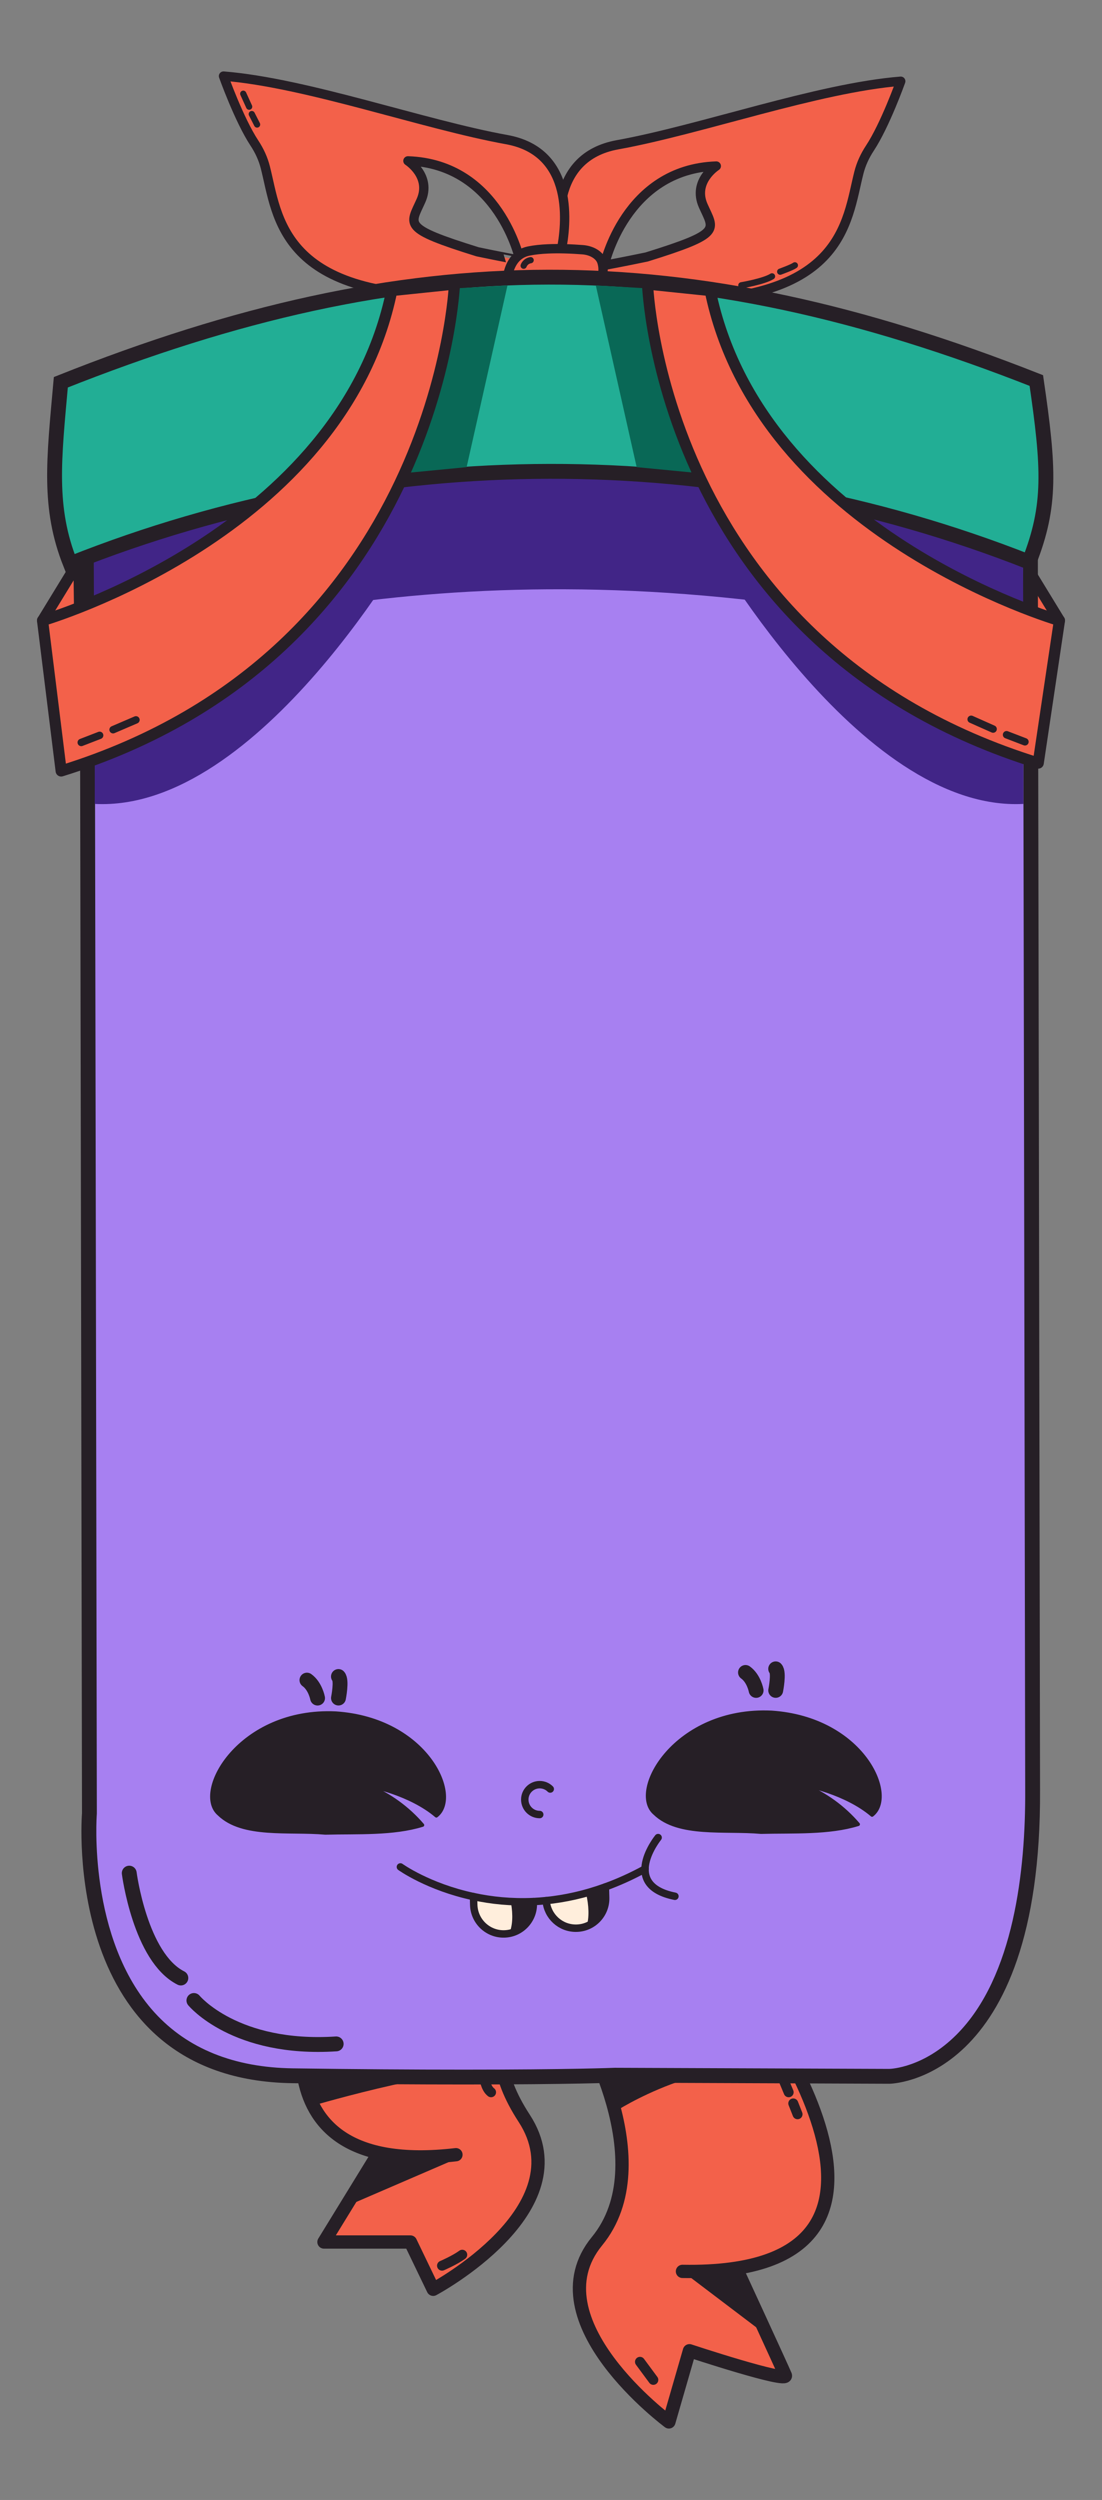<?xml version="1.0" encoding="utf-8"?>
<!-- Generator: Adobe Illustrator 25.4.1, SVG Export Plug-In . SVG Version: 6.00 Build 0)  -->
<svg version="1.1" id="Layer_1" xmlns="http://www.w3.org/2000/svg" xmlns:xlink="http://www.w3.org/1999/xlink" x="0px" y="0px"
	 viewBox="0 0 394.18 893.67" style="enable-background:new 0 0 394.18 893.67;" xml:space="preserve">
<rect x="0" y="0" width="394.18" height="893.67" fill="#808080" stroke="none"/>
<style type="text/css">
	.st0{fill:#F3614A;stroke:#261F26;stroke-width:3.986;stroke-linecap:round;stroke-linejoin:round;stroke-miterlimit:10;}
	.st1{fill:#F3614A;stroke:#261F26;stroke-width:4.749;stroke-linecap:round;stroke-linejoin:round;stroke-miterlimit:10;}
	.st2{fill:#261F26;}
	.st3{fill:#F3614A;stroke:#261F26;stroke-width:3.34;stroke-linecap:round;stroke-linejoin:round;stroke-miterlimit:10;}
	.st4{fill:#A780F1;}
	.st5{fill:#412587;}
	.st6{fill:#22AE95;stroke:#261F26;stroke-width:5.314;stroke-miterlimit:10;}
	.st7{fill:#096856;}
	.st8{fill:none;stroke:#261F26;stroke-width:1.233;stroke-linecap:round;stroke-linejoin:round;stroke-miterlimit:10;}
	.st9{fill:none;stroke:#261F26;stroke-width:2.657;stroke-linecap:round;stroke-linejoin:round;stroke-miterlimit:10;}
	.st10{fill:none;stroke:#261F26;stroke-width:5.314;stroke-linecap:round;stroke-linejoin:round;stroke-miterlimit:10;}
	.st11{fill:#FFEEDC;stroke:#261F26;stroke-width:2.657;stroke-linecap:round;stroke-linejoin:round;stroke-miterlimit:10;}
	.st12{fill:#F3614A;stroke:#261F26;stroke-width:2.657;stroke-linecap:round;stroke-linejoin:round;stroke-miterlimit:10;}
	.st13{fill:#F3614A;stroke:#261F26;stroke-width:3.562;stroke-linecap:round;stroke-linejoin:round;stroke-miterlimit:10;}
	.st14{fill:#F3614A;stroke:#261F26;stroke-width:2.227;stroke-linecap:round;stroke-linejoin:round;stroke-miterlimit:10;}
	.st15{fill:#F3614A;stroke:#261F26;stroke-width:7;stroke-linecap:round;stroke-linejoin:round;stroke-miterlimit:10;}
	.st16{fill:#22AE95;stroke:#261F26;stroke-width:7;stroke-linecap:round;stroke-linejoin:round;stroke-miterlimit:10;}
	.st17{fill:#261F26;stroke:#261F26;stroke-width:7;stroke-linecap:round;stroke-linejoin:round;stroke-miterlimit:10;}
	.st18{fill:#261F26;stroke:#261F26;stroke-width:7;stroke-miterlimit:10;}
	.st19{fill:none;stroke:#261F26;stroke-width:7;stroke-linecap:round;stroke-linejoin:round;stroke-miterlimit:10;}
	.st20{fill:#FFEEDC;stroke:#261F26;stroke-width:7;stroke-linecap:round;stroke-linejoin:round;stroke-miterlimit:10;}
	.st21{fill:#F3614A;stroke:#261F26;stroke-width:2.815;stroke-linecap:round;stroke-linejoin:round;stroke-miterlimit:10;}
	.st22{fill:#22AE95;stroke:#261F26;stroke-width:2.815;stroke-linecap:round;stroke-linejoin:round;stroke-miterlimit:10;}
	.st23{fill:#261F26;stroke:#261F26;stroke-width:2.815;stroke-linecap:round;stroke-linejoin:round;stroke-miterlimit:10;}
	.st24{fill:#261F26;stroke:#261F26;stroke-width:2.815;stroke-miterlimit:10;}
	.st25{fill:none;stroke:#261F26;stroke-width:2.815;stroke-linecap:round;stroke-linejoin:round;stroke-miterlimit:10;}
	.st26{fill:#FFEEDC;stroke:#261F26;stroke-width:2.815;stroke-linecap:round;stroke-linejoin:round;stroke-miterlimit:10;}
	.st27{fill:#F3614A;stroke:#261F26;stroke-width:1.317;stroke-linecap:round;stroke-linejoin:round;stroke-miterlimit:10;}
	.st28{fill:#22AE95;stroke:#261F26;stroke-width:1.317;stroke-linecap:round;stroke-linejoin:round;stroke-miterlimit:10;}
	.st29{fill:#261F26;stroke:#261F26;stroke-width:1.317;stroke-linecap:round;stroke-linejoin:round;stroke-miterlimit:10;}
	.st30{fill:#261F26;stroke:#261F26;stroke-width:1.317;stroke-miterlimit:10;}
	.st31{fill:none;stroke:#261F26;stroke-width:1.317;stroke-linecap:round;stroke-linejoin:round;stroke-miterlimit:10;}
	.st32{fill:#FFEEDC;stroke:#261F26;stroke-width:1.317;stroke-linecap:round;stroke-linejoin:round;stroke-miterlimit:10;}
	.st33{fill:#F3614A;stroke:#261F26;stroke-width:6.736;stroke-linecap:round;stroke-linejoin:round;stroke-miterlimit:10;}
	.st34{fill:#F3614A;stroke:#261F26;stroke-width:5.052;stroke-linecap:round;stroke-linejoin:round;stroke-miterlimit:10;}
	.st35{fill:#F3614A;stroke:#261F26;stroke-width:5.653;stroke-linecap:round;stroke-linejoin:round;stroke-miterlimit:10;}
	.st36{fill:#22AE95;stroke:#261F26;stroke-width:5;stroke-miterlimit:10;}
	.st37{fill:none;stroke:#261F26;stroke-width:1.749;stroke-linecap:round;stroke-linejoin:round;stroke-miterlimit:10;}
	.st38{fill:none;stroke:#261F26;stroke-width:3.769;stroke-linecap:round;stroke-linejoin:round;stroke-miterlimit:10;}
	.st39{fill:none;stroke:#261F26;stroke-width:7.538;stroke-linecap:round;stroke-linejoin:round;stroke-miterlimit:10;}
	.st40{fill:#FFEEDC;stroke:#261F26;stroke-width:3.769;stroke-linecap:round;stroke-linejoin:round;stroke-miterlimit:10;}
	.st41{fill:#F3614A;stroke:#261F26;stroke-width:3.769;stroke-linecap:round;stroke-linejoin:round;stroke-miterlimit:10;}
	.st42{fill:#F3614A;stroke:#261F26;stroke-width:4.738;stroke-linecap:round;stroke-linejoin:round;stroke-miterlimit:10;}
	.st43{fill:#F3614A;stroke:#261F26;stroke-width:3.158;stroke-linecap:round;stroke-linejoin:round;stroke-miterlimit:10;}
	.st44{fill:#22AE95;stroke:#261F26;stroke-width:7;stroke-miterlimit:10;}
	.st45{fill:#F3614A;stroke:#261F26;stroke-width:5.548;stroke-linecap:round;stroke-linejoin:round;stroke-miterlimit:10;}
	.st46{fill:#F3614A;stroke:#261F26;stroke-width:4.161;stroke-linecap:round;stroke-linejoin:round;stroke-miterlimit:10;}
	.st47{fill:#22AE95;stroke:#261F26;stroke-width:6;stroke-linecap:round;stroke-linejoin:round;stroke-miterlimit:10;}
	.st48{fill:none;stroke:#261F26;stroke-width:1.933;stroke-linecap:round;stroke-linejoin:round;stroke-miterlimit:10;}
	.st49{fill:none;stroke:#261F26;stroke-width:4.868;stroke-linecap:round;stroke-linejoin:round;stroke-miterlimit:10;}
	.st50{fill:none;stroke:#261F26;stroke-width:6;stroke-linecap:round;stroke-linejoin:round;stroke-miterlimit:10;}
	.st51{fill:#261F26;stroke:#261F26;stroke-width:6;stroke-linecap:round;stroke-linejoin:round;stroke-miterlimit:10;}
	.st52{fill:#FFFFFF;stroke:#261F26;stroke-width:6;stroke-linecap:round;stroke-linejoin:round;stroke-miterlimit:10;}
	.st53{fill:#F3614A;stroke:#261F26;stroke-width:5;stroke-linecap:round;stroke-linejoin:round;stroke-miterlimit:10;}
	.st54{fill:#1C3B47;stroke:#261F26;stroke-width:6;stroke-miterlimit:10;}
	.st55{fill:#1C3B47;}
	.st56{fill:#A780F1;stroke:#261F26;stroke-width:6;stroke-linecap:round;stroke-linejoin:round;stroke-miterlimit:10;}
	.st57{fill:#F3614A;stroke:#261F26;stroke-width:2.645;stroke-linecap:round;stroke-linejoin:round;stroke-miterlimit:10;}
	.st58{fill:#F3614A;stroke:#261F26;stroke-width:1.984;stroke-linecap:round;stroke-linejoin:round;stroke-miterlimit:10;}
	.st59{fill:#22AE95;stroke:#261F26;stroke-width:2.86;stroke-linecap:round;stroke-linejoin:round;stroke-miterlimit:10;}
	.st60{fill:none;stroke:#261F26;stroke-width:0.921;stroke-linecap:round;stroke-linejoin:round;stroke-miterlimit:10;}
	.st61{fill:none;stroke:#261F26;stroke-width:2.32;stroke-linecap:round;stroke-linejoin:round;stroke-miterlimit:10;}
	.st62{fill:none;stroke:#261F26;stroke-width:2.86;stroke-linecap:round;stroke-linejoin:round;stroke-miterlimit:10;}
	.st63{fill:#261F26;stroke:#261F26;stroke-width:2.86;stroke-linecap:round;stroke-linejoin:round;stroke-miterlimit:10;}
	.st64{fill:#FFFFFF;stroke:#261F26;stroke-width:2.86;stroke-linecap:round;stroke-linejoin:round;stroke-miterlimit:10;}
	.st65{fill:#F3614A;stroke:#261F26;stroke-width:2.383;stroke-linecap:round;stroke-linejoin:round;stroke-miterlimit:10;}
	.st66{fill:#1C3B47;stroke:#261F26;stroke-width:2.86;stroke-miterlimit:10;}
	.st67{fill:#A780F1;stroke:#261F26;stroke-width:2.86;stroke-linecap:round;stroke-linejoin:round;stroke-miterlimit:10;}
	.st68{fill:#F3614A;stroke:#261F26;stroke-width:2.258;stroke-linecap:round;stroke-linejoin:round;stroke-miterlimit:10;}
	.st69{fill:#F3614A;stroke:#261F26;stroke-width:1.506;stroke-linecap:round;stroke-linejoin:round;stroke-miterlimit:10;}
	.st70{fill:#F3614A;stroke:#261F26;stroke-width:1.751;stroke-linecap:round;stroke-linejoin:round;stroke-miterlimit:10;}
	.st71{fill:#F3614A;stroke:#261F26;stroke-width:1.313;stroke-linecap:round;stroke-linejoin:round;stroke-miterlimit:10;}
	.st72{fill:#22AE95;stroke:#261F26;stroke-width:1.893;stroke-linecap:round;stroke-linejoin:round;stroke-miterlimit:10;}
	.st73{fill:none;stroke:#261F26;stroke-width:0.61;stroke-linecap:round;stroke-linejoin:round;stroke-miterlimit:10;}
	.st74{fill:none;stroke:#261F26;stroke-width:1.536;stroke-linecap:round;stroke-linejoin:round;stroke-miterlimit:10;}
	.st75{fill:none;stroke:#261F26;stroke-width:1.893;stroke-linecap:round;stroke-linejoin:round;stroke-miterlimit:10;}
	.st76{fill:#261F26;stroke:#261F26;stroke-width:1.893;stroke-linecap:round;stroke-linejoin:round;stroke-miterlimit:10;}
	.st77{fill:#FFFFFF;stroke:#261F26;stroke-width:1.893;stroke-linecap:round;stroke-linejoin:round;stroke-miterlimit:10;}
	.st78{fill:#F3614A;stroke:#261F26;stroke-width:1.578;stroke-linecap:round;stroke-linejoin:round;stroke-miterlimit:10;}
	.st79{fill:#1C3B47;stroke:#261F26;stroke-width:1.893;stroke-miterlimit:10;}
	.st80{fill:#A780F1;stroke:#261F26;stroke-width:1.893;stroke-linecap:round;stroke-linejoin:round;stroke-miterlimit:10;}
	.st81{fill:#F3614A;stroke:#261F26;stroke-width:1.495;stroke-linecap:round;stroke-linejoin:round;stroke-miterlimit:10;}
	.st82{fill:#F3614A;stroke:#261F26;stroke-width:0.997;stroke-linecap:round;stroke-linejoin:round;stroke-miterlimit:10;}
</style>
<g>
	<polygon class="st0" points="365.94,200.54 378.95,221.82 365.64,224.35 	"/>
	<path class="st1" d="M135.48,769.55l-19.6,31.91h30.93l8.14,16.9c0,0,53.73-28.6,32.56-61.11c-21.17-32.5,4.94-41.61,4.94-41.61
		l-79.83-9.1c0,0-27.68,72.81,50.47,63.71"/>
	<path class="st2" d="M112.02,752.68c0,0,53.58-15.78,68.06-11.51v-19.28h-40.24l-35.88,5.39L112.02,752.68z"/>
	<path class="st1" d="M263.36,810.82c0,0,16.33,35.38,17.56,38.32s-34.31-8.81-34.31-8.81l-7.35,25.44c0,0-49.01-36.21-25.73-64.58
		s-6.13-77.3-6.13-77.3l56.37-17.33c0,0,84.44,107.35-19.66,105.4"/>
	<path class="st2" d="M219.98,754.88c0,0,32.15-21.17,63.77-14.93l-2.51-16.06l-73.85,0L219.98,754.88z"/>
	<g>
		<g>
			<path class="st3" d="M201.42,91.63c2.42,0.1,4.8,0.34,6.89,0.77c4.34,0.9,6.33,4.26,7.23,7.58l18.98,7.37
				c67.49,2.11,68.22-28.06,72.71-45.67c0.76-3,2.09-5.92,3.91-8.69c5.48-8.29,11.05-23.95,11.05-23.95
				c-29.79,2.39-71.5,17.33-101.29,22.71C196.39,56.18,199.53,82.45,201.42,91.63z M216.15,94.86c0,0,7.39-34.41,40.06-35.5
				c0,0-8.56,5.46-4.67,14.2c3.89,8.74,7.01,9.83-20.22,18.3C223.54,93.49,216.15,94.86,216.15,94.86z"/>
			<path class="st3" d="M181.24,49.91c-29.79-5.38-71.5-20.33-101.29-22.71c0,0,5.58,15.66,11.05,23.95
				c1.83,2.77,3.15,5.68,3.91,8.69c4.49,17.61,5.22,47.78,72.71,45.67l18.98-7.37c0.89-3.32,2.89-6.69,7.23-7.58
				c2.09-0.43,4.47-0.67,6.89-0.77C202.6,80.6,205.74,54.33,181.24,49.91z M170.81,90.01c-27.22-8.47-24.11-9.56-20.22-18.3
				c3.89-8.74-4.67-14.2-4.67-14.2c32.67,1.09,40.06,35.5,40.06,35.5S178.59,91.65,170.81,90.01z"/>
			<path class="st3" d="M215.5,98.21c-0.31,1.36-1.17,2.47-2.44,3.38c-0.03,0.02-0.06,0.04-0.09,0.06
				c-3.34,2.34-9.37,3.28-15.29,3.58c-2.31,0.12-4.6,0.14-6.71,0.1c-1.51-0.02-2.93-0.08-4.18-0.14c-3.23-0.16-5.71-2.12-5.51-4.39
				c0.01-0.05,0.01-0.09,0.01-0.14c0.09-1.04,0.28-2.19,0.59-3.34c0.89-3.32,2.89-6.69,7.23-7.58c2.09-0.43,4.47-0.67,6.89-0.77
				c2-0.09,4.03-0.09,5.96-0.04c2.4,0.06,4.64,0.2,6.48,0.34c3.4,0.27,6.15,2.04,6.86,4.38C215.71,94.96,215.89,96.52,215.5,98.21z"
				/>
		</g>
	</g>
	<g>
		<path class="st4" d="M165.95,742.5c-18.42,0-39.03-0.15-61.24-0.46c-21.82-0.3-39.13-7.32-51.43-20.85
			c-24.75-27.25-21.35-72.31-21.31-72.76c0.01-0.07,0.01-0.15,0.01-0.22l-0.66-372.33l-0.36-84.84c49.29-34.51,103.38-52,160.79-52
			c93.74,0,167.02,47.28,176.81,53.9l0.79,446.95c0.15,29.22-4.18,68.48-25.64,89.64c-12.63,12.45-25.51,12.72-25.64,12.72
			c0,0-98.07-0.4-98.1-0.4C219.82,741.84,203.72,742.5,165.95,742.5C165.96,742.5,165.96,742.5,165.95,742.5z"/>
		<path class="st2" d="M191.76,141.67c51.86,0,97,14.7,125.75,27.03c25.17,10.8,42.52,21.72,48.41,25.63l0.79,445.56
			c0.15,28.51-3.99,66.82-24.54,87.42c-11.73,11.76-23.34,12.25-24.1,12.27l-97.96-0.4c-0.01,0-0.01,0-0.02,0c-0.07,0-0.15,0-0.22,0
			c-0.16,0.01-16.21,0.66-53.91,0.66c-18.41,0-39-0.15-61.21-0.46c-21.05-0.29-37.69-7.01-49.48-19.96
			c-23.97-26.36-20.68-70.34-20.65-70.77c0.01-0.15,0.02-0.3,0.02-0.45l-0.66-372.35l-0.36-83.44
			C82.15,158.74,135.34,141.67,191.76,141.67 M191.76,136.36c-50.41,0-106.95,13.37-163.46,53.29l0.37,86.22l0.66,372.33
			c0,0-7.95,95.35,75.35,96.49c24.79,0.34,45.05,0.46,61.28,0.46c38.29,0,54.13-0.66,54.13-0.66l98.01,0.4
			c0,0,54.46-0.11,53.92-105.03c-0.21-118.53-0.8-448.35-0.8-448.35S294.13,136.36,191.76,136.36L191.76,136.36z"/>
	</g>
	<g>
		<path class="st5" d="M365.94,200.54l0.06,32.6c-164.52-43.68-281.24-12.98-332.31,2.47l-0.15-34.59
			C143.59,157.22,255.73,157.12,365.94,200.54z"/>
	</g>
	<g>
		<path class="st6" d="M368.09,200.9c-110.22-43.42-232.85-43.2-342.92,0.61c-7.99-20.09-5.89-37.1-3.41-64.86
			c125.4-49.91,223.36-50.08,348.93-0.62C375.29,167.49,376.01,180.79,368.09,200.9z"/>
	</g>
	<polygon class="st7" points="227.45,102.85 213.12,102.03 227.73,166.99 250.11,169.15 232.08,103.11 	"/>
	<g>
		<path class="st2" d="M132.06,638.55c7.34,3.08,13.87,7.8,19.07,13.87c-10.49,3.25-23.15,2.52-34.77,2.82
			c-12.97-1.15-29.54,1.49-38.01-6.72c-9.37-7.87,7.34-37.74,41.75-36.13c32.73,2.18,44.93,29.89,35.98,36.73
			C146.77,641.17,131.99,638.24,132.06,638.55z"/>
		<path class="st8" d="M132.06,638.55c7.34,3.08,13.87,7.8,19.07,13.87c-10.49,3.25-23.15,2.52-34.77,2.82
			c-12.97-1.15-29.54,1.49-38.01-6.72c-9.37-7.87,7.34-37.74,41.75-36.13c32.73,2.18,44.93,29.89,35.98,36.73
			C146.77,641.17,131.99,638.24,132.06,638.55z"/>
	</g>
	<polygon class="st7" points="167.19,102.85 181.52,102.03 166.91,166.99 144.53,169.15 162.56,103.11 	"/>
	<g>
		<path class="st2" d="M287.91,638.27c7.34,3.08,13.87,7.8,19.07,13.87c-10.49,3.25-23.15,2.52-34.77,2.82
			c-12.97-1.15-29.54,1.49-38.01-6.72c-9.37-7.87,7.34-37.74,41.75-36.13c32.73,2.18,44.93,29.89,35.98,36.73
			C302.62,640.89,287.84,637.96,287.91,638.27z"/>
		<path class="st8" d="M287.91,638.27c7.34,3.08,13.87,7.8,19.07,13.87c-10.49,3.25-23.15,2.52-34.77,2.82
			c-12.97-1.15-29.54,1.49-38.01-6.72c-9.37-7.87,7.34-37.74,41.75-36.13c32.73,2.18,44.93,29.89,35.98,36.73
			C302.62,640.89,287.84,637.96,287.91,638.27z"/>
	</g>
	<path class="st9" d="M193.06,648.65c-2.95,0.01-5.34-2.38-5.35-5.33c-0.01-2.95,2.38-5.34,5.33-5.35c1.47,0,2.81,0.59,3.78,1.56"/>
	<g>
		<path class="st10" d="M113.59,607.02c0,0-0.8-4.28-3.8-6.42"/>
		<path class="st10" d="M121.07,607.01c0,0,1.28-6.37-0.01-7.7"/>
	</g>
	<g>
		<path class="st10" d="M270.46,604.28c0,0-0.8-4.28-3.8-6.42"/>
		<path class="st10" d="M277.47,604.27c0,0,1.28-6.37-0.01-7.7"/>
	</g>
	<g>
		<path class="st9" d="M235.41,656.89c0,0-13.82,17.01,6.01,20.98"/>
		<g>
			<path class="st9" d="M230.74,668.09c-4.85,2.65-9.59,4.77-14.2,6.44"/>
			<path class="st9" d="M143.22,667.38c0,0,9.93,7.15,26.16,10.61"/>
			<path class="st9" d="M195.35,679.42c-1.57,0.16-3.09,0.27-4.6,0.35"/>
			<path class="st11" d="M190.77,680.41c0.15,5.88-4.51,10.79-10.38,10.92c-5.89,0.15-10.77-4.51-10.94-10.38l-0.07-2.97
				c6.26,1.36,13.45,2.14,21.37,1.78L190.77,680.41z"/>
			<path class="st11" d="M216.64,678.37c0.15,5.88-4.49,10.77-10.38,10.91c-5.72,0.15-10.49-4.22-10.91-9.86
				c6.64-0.67,13.74-2.19,21.19-4.89L216.64,678.37z"/>
		</g>
	</g>
	<g>
		<path class="st5" d="M251.66,191.3c0,0,55.24,99.18,114.41,96.08l-0.11-79.19L251.66,191.3z"/>
	</g>
	<path class="st2" d="M215.98,679.13c0.11,4.44-2.5,8.31-6.32,10c1.32-3.7,0.86-8.25,0.07-11.86c2.02-0.56,4.06-1.23,6.15-1.98
		L215.98,679.13z"/>
	<path class="st2" d="M190.11,681.18c0.14,5.14-3.42,9.54-8.26,10.66c1.69-3.3,1.59-7.59,0.99-11.29c2.34,0.1,4.76,0.1,7.25-0.01
		L190.11,681.18z"/>
	<path class="st10" d="M46.23,669.6c0,0,3.89,30.14,18.46,37.49"/>
	<path class="st10" d="M69.36,715.12c0,0,14.69,17.88,50.89,15.52"/>
	<path class="st0" d="M231.62,101.54c0,0,4.38,129.33,139.75,171.24l7.59-50.96c0,0-107.16-31.09-124.93-117.96L231.62,101.54z"/>
	<polygon class="st2" points="244.1,811.95 274.47,834.97 263.36,810.82 	"/>
	<polygon class="st2" points="125.45,788 160.98,772.68 133.98,770.69 	"/>
	<line class="st12" x1="366.62" y1="265.18" x2="360.04" y2="262.65"/>
	<line class="st12" x1="355.23" y1="260.62" x2="347.38" y2="257.13"/>
	<g>
		<path class="st5" d="M148.3,191.3c0,0-55.24,99.18-114.41,96.08l0.11-79.19L148.3,191.3z"/>
	</g>
	<polygon class="st0" points="28.24,200.54 15.23,221.82 28.54,224.35 	"/>
	<path class="st0" d="M162.56,101.54c0,0-5.31,132.15-140.68,174.06l-6.66-53.78c0,0,107.16-31.09,124.93-117.96L162.56,101.54z"/>
	<line class="st12" x1="29.06" y1="265.41" x2="35.64" y2="262.87"/>
	<line class="st12" x1="40.45" y1="260.85" x2="48.63" y2="257.34"/>
	<line class="st13" x1="233.69" y1="850.74" x2="228.92" y2="844.29"/>
	<line class="st13" x1="279.9" y1="742.66" x2="282.1" y2="747.93"/>
	<line class="st13" x1="283.75" y1="751.92" x2="285.28" y2="755.79"/>
	<path class="st13" d="M173.23,742.66c0,0,0.4,3.75,2.42,5.27"/>
	<path class="st13" d="M158.11,809.92c0,0,4.57-1.96,7.23-3.91"/>
	<line class="st14" x1="87.01" y1="33.51" x2="89.12" y2="38.14"/>
	<line class="st14" x1="90.06" y1="40.78" x2="91.96" y2="44.51"/>
	<path class="st14" d="M187.31,94.99c0,0,0.54-1.68,2.5-1.98"/>
	<path class="st14" d="M265.18,101.99c0,0,8.09-1.37,10.97-3.2"/>
	<path class="st14" d="M279.07,97.12c0,0,4.3-1.55,5.25-2.27"/>
</g>
</svg>
